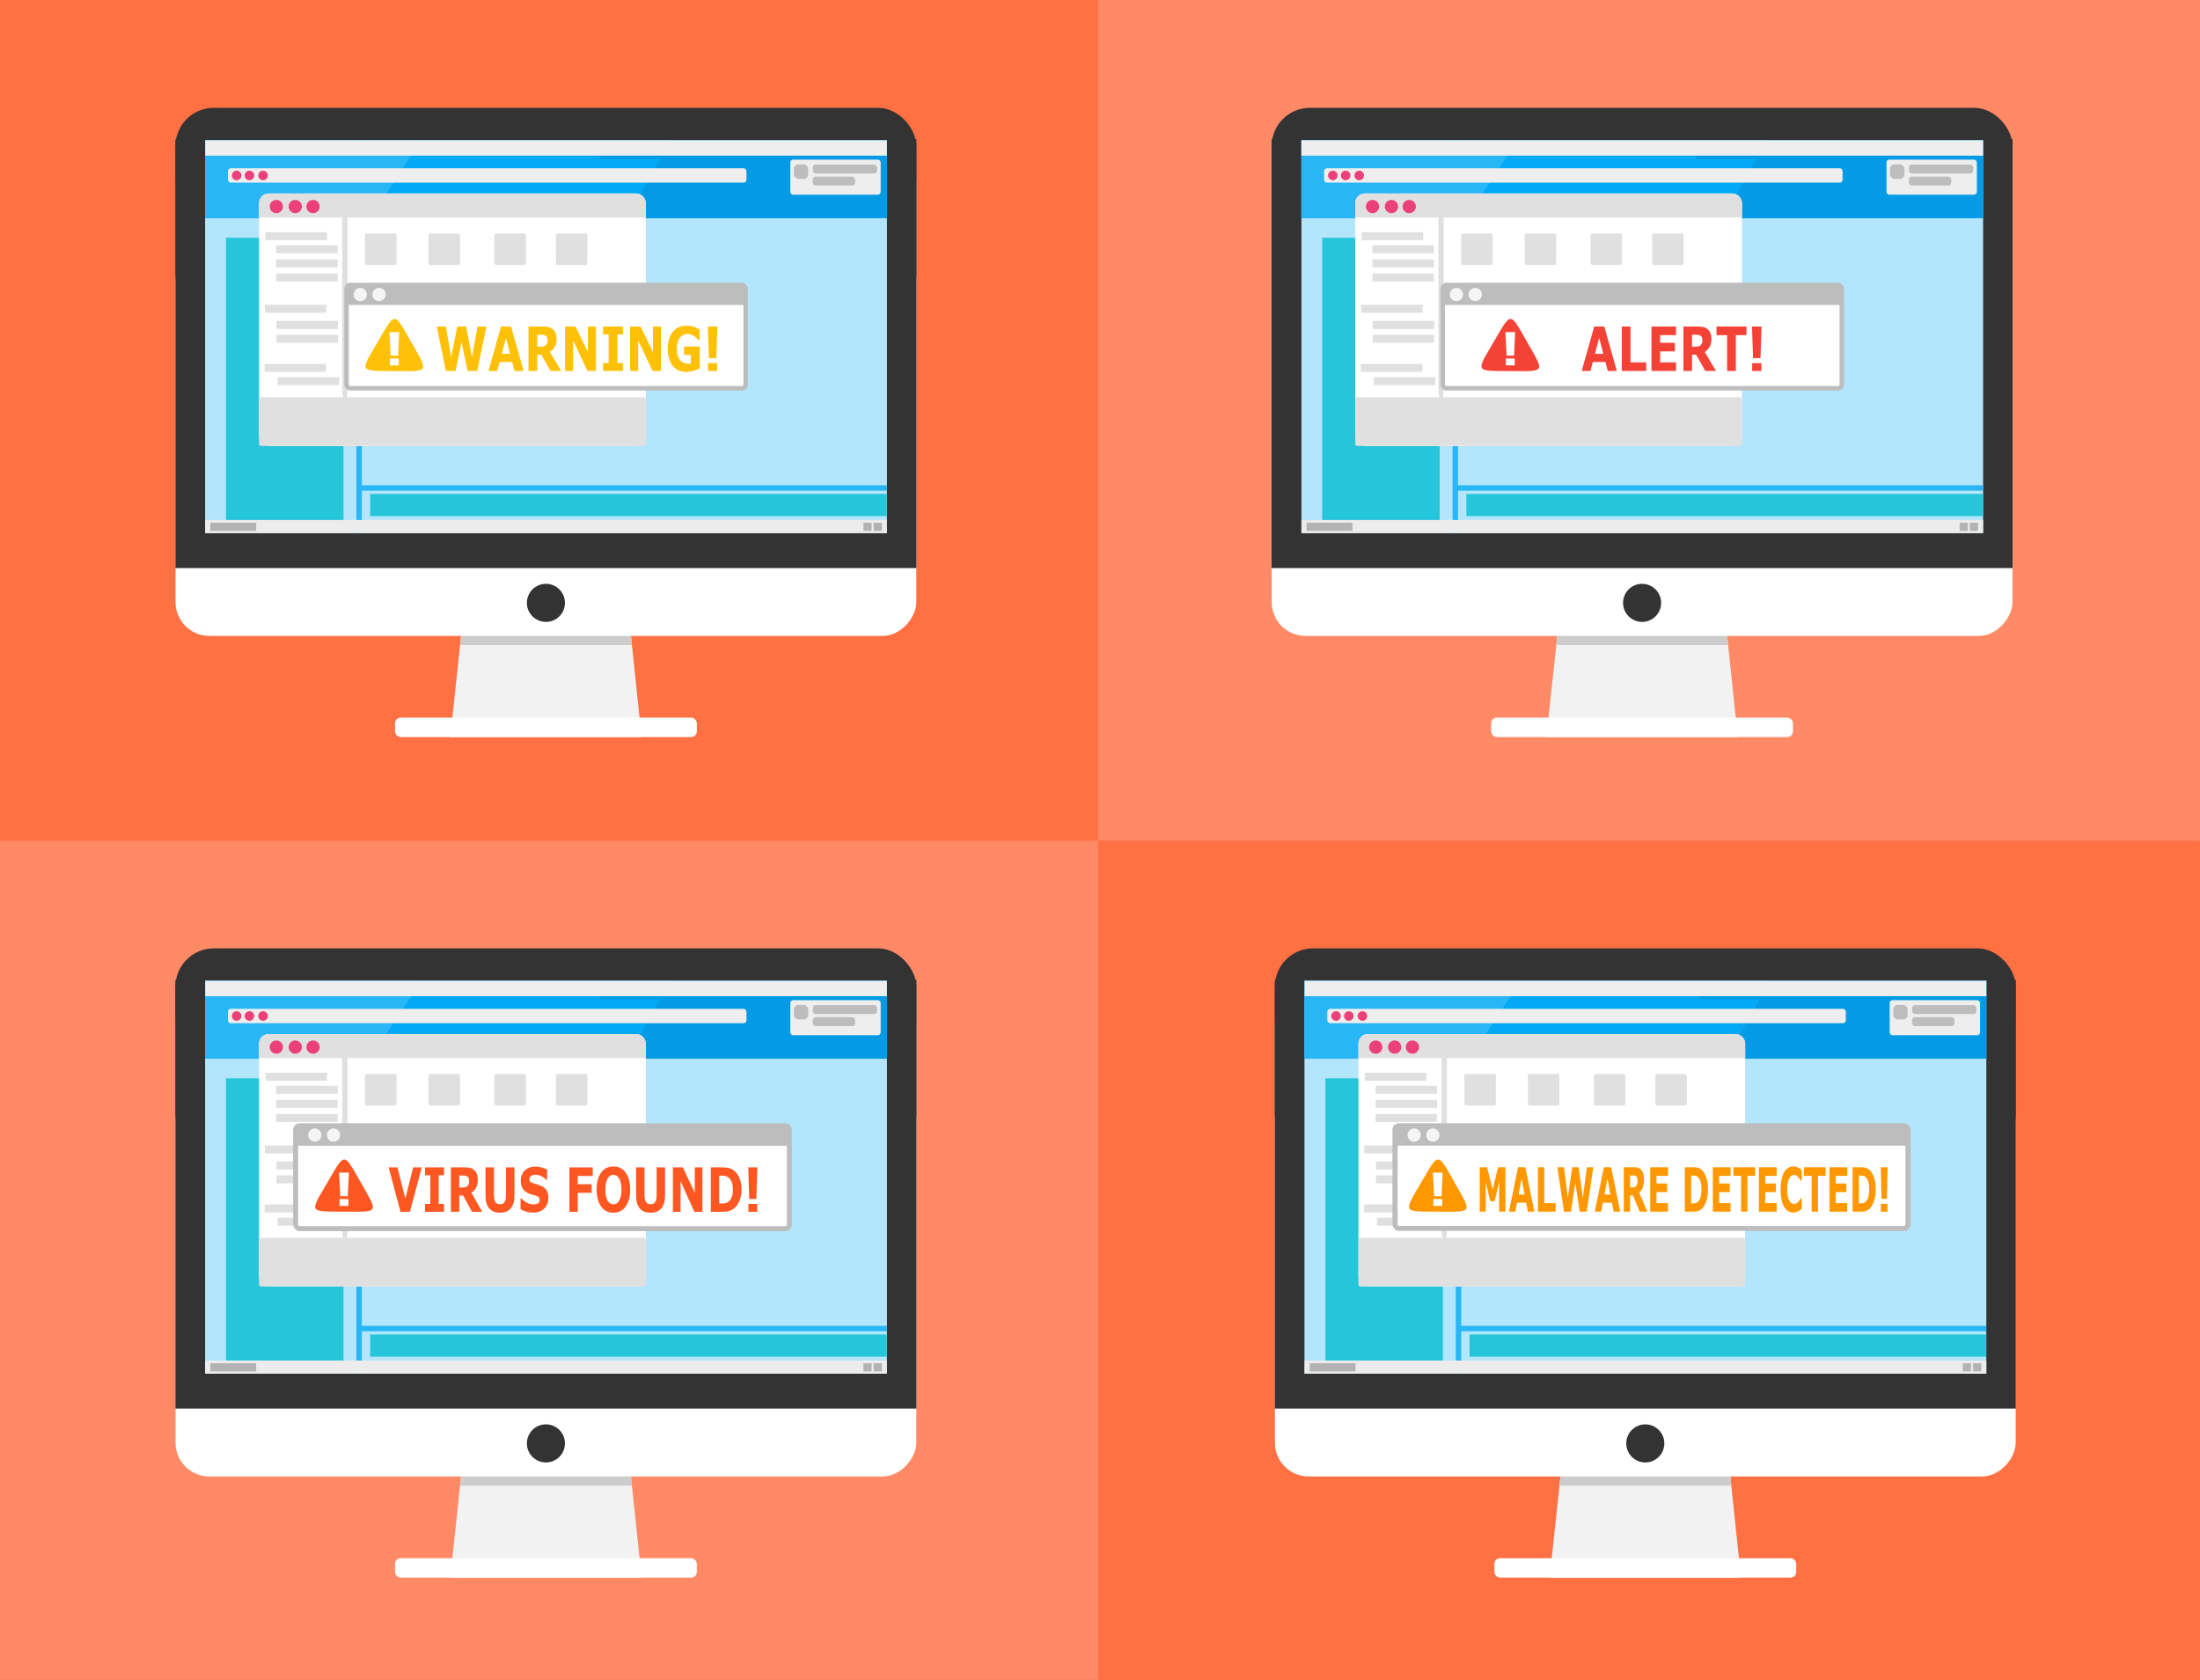 <?xml version="1.0" encoding="UTF-8"?>
<svg width="277.54mm" height="211.9mm" version="1.1" viewBox="0 0 983.4 750.831" xmlns="http://www.w3.org/2000/svg">
 <rect x="0" y="0" width="983.4" height="750.831" fill="#808080" stroke="none"/>
 <g transform="translate(168.66 -76.594)">
  <rect x="-168.66" y="76.594" width="983.4" height="750.83" fill="#ff7043"/>
  <rect x="322.21" y="76.594" width="492.52" height="750.83" fill="#ff8a65"/>
  <rect x="322.21" y="452.35" width="492.52" height="375.07" fill="#ff7043"/>
  <rect x="-168.66" y="452.35" width="490.86" height="375.07" fill="#ff8a65"/>
  <g transform="matrix(.483 0 0 .483 -105.42 108.58)">
   <path d="m298.81 493.84 151.57 3.427 12.462 118.61h-177.11z" fill="#f2f2f2"/>
   <path d="m298.81 493.84-3.96 36.93h159.05l-3.52-33.502-151.57-3.428z" fill="#ccc"/>
   <rect transform="scale(1,-1)" x="31.502" y="-522.27" width="685.57" height="450.14" ry="31.215" fill="#fff" fill-rule="evenodd"/>
   <path d="m31.401 62.617v396.88h685.77v-396.88zm16.165 20.51h650.46l-87.235 326.89-487.45-32.603z" fill="#333" fill-rule="evenodd"/>
   <rect x="31.419" y="33.554" width="685.72" height="188.97" ry="35.485" fill="#333"/>
   <rect x="59.136" y="63.706" width="630.3" height="363.17" fill="#ececec" fill-rule="evenodd"/>
   <rect x="234.62" y="597.91" width="279.33" height="17.969" ry="5.194" fill="#fff"/>
   <circle cx="374.29" cy="491.68" r="17.623" fill="#333"/>
  </g>
  <rect x="-76.921" y="139.28" width="304.72" height="175.58" fill="#b3e5fc" fill-rule="evenodd"/>
  <rect x="-9.348" y="139.28" width="2.413" height="175.58" fill="#29b6f6" fill-rule="evenodd"/>
  <rect x="-67.65" y="182.88" width="52.536" height="129.28" fill="#26c6da"/>
  <rect x="-76.921" y="309.03" width="304.72" height="5.829" fill="#ececec" fill-rule="evenodd"/>
  <rect x="-76.921" y="139.28" width="304.72" height="34.819" fill="#03a9f4" fill-rule="evenodd"/>
  <rect x="-76.921" y="139.28" width="304.72" height="8.333" fill="#039be5" fill-rule="evenodd"/>
  <path d="m-64.946 147.97 3.429-5.93h24.005l3.286 6.287z" fill="#03a9f4" fill-rule="evenodd"/>
  <path d="m-37.654 147.97 3.429-5.93h24.005l3.286 6.287z" fill="#03a9f4" fill-rule="evenodd"/>
  <path d="m-10.934 147.97 3.429-5.93h24.005l3.286 6.287z" fill="#03a9f4" fill-rule="evenodd"/>
  <path d="m15.643 147.97 3.604-5.93h37.861l4.402 6.287z" fill="#03a9f4" fill-rule="evenodd"/>
  <path d="m57.522 147.97 1.887-5.93h36.345l4.907 6.287z" fill="#03a9f4" fill-rule="evenodd"/>
  <rect x="-74.655" y="310.24" width="20.51" height="3.637" fill="#b3b3b3"/>
  <rect x="221.87" y="310.24" width="3.65" height="3.637" fill="#b3b3b3"/>
  <rect x="217.3" y="310.24" width="3.65" height="3.637" fill="#b3b3b3"/>
  <rect transform="rotate(90)" x="293.51" y="-227.78" width="2.413" height="235.6" fill="#29b6f6" fill-rule="evenodd"/>
  <rect x="-3.191" y="297.37" width="230.95" height="9.916" fill="#26c6da" fill-rule="evenodd"/>
  <path d="m-76.922 139.28v34.818h73.779l22.775-34.818h-96.555z" fill="#29b6f6" fill-rule="evenodd"/>
  <path d="m131.21 139.28-19.756 34.818h116.35v-34.818h-96.594z" fill="#039be5" fill-rule="evenodd"/>
  <rect x="-52.857" y="163.08" width="172.86" height="112.86" ry="4.286" color="#000000" color-rendering="auto" fill="#fff" image-rendering="auto" shape-rendering="auto" solid-color="#000000" style="isolation:auto;mix-blend-mode:normal"/>
  <path d="m-48.572 163.08c-2.374 0-4.285 1.911-4.285 4.285v6.43h172.86v-6.43c0-2.374-1.911-4.285-4.285-4.285h-164.29z" color="#000000" color-rendering="auto" fill="#e0e0e0" image-rendering="auto" shape-rendering="auto" solid-color="#000000" style="isolation:auto;mix-blend-mode:normal"/>
  <circle cx="-45.141" cy="168.92" r="2.967" color="#000000" color-rendering="auto" fill="#ec407a" image-rendering="auto" shape-rendering="auto" solid-color="#000000" style="isolation:auto;mix-blend-mode:normal"/>
  <circle cx="-36.681" cy="168.92" r="2.967" color="#000000" color-rendering="auto" fill="#ec407a" image-rendering="auto" shape-rendering="auto" solid-color="#000000" style="isolation:auto;mix-blend-mode:normal"/>
  <circle cx="-28.726" cy="168.92" r="2.967" color="#000000" color-rendering="auto" fill="#ec407a" image-rendering="auto" shape-rendering="auto" solid-color="#000000" style="isolation:auto;mix-blend-mode:normal"/>
  <rect x="-15.701" y="163.08" width="2.394" height="91.896" ry="3.49" color="#000000" color-rendering="auto" fill="#e0e0e0" image-rendering="auto" shape-rendering="auto" solid-color="#000000" style="isolation:auto;mix-blend-mode:normal"/>
  <rect x="-52.857" y="254.15" width="172.86" height="21.786" ry=".827" color="#000000" color-rendering="auto" fill="#e0e0e0" image-rendering="auto" shape-rendering="auto" solid-color="#000000" style="isolation:auto;mix-blend-mode:normal"/>
  <g fill="#e0e0e0" shape-rendering="auto">
   <rect x="-50" y="180.4" width="27.5" height="3.571" ry=".136" color="#000000" color-rendering="auto" image-rendering="auto" solid-color="#000000" style="isolation:auto;mix-blend-mode:normal"/>
   <rect x="-45.202" y="186.21" width="27.5" height="3.571" ry=".136" color="#000000" color-rendering="auto" image-rendering="auto" solid-color="#000000" style="isolation:auto;mix-blend-mode:normal"/>
   <rect x="-45.202" y="192.52" width="27.5" height="3.571" ry=".136" color="#000000" color-rendering="auto" image-rendering="auto" solid-color="#000000" style="isolation:auto;mix-blend-mode:normal"/>
   <rect x="-45.202" y="198.83" width="27.5" height="3.571" ry=".136" color="#000000" color-rendering="auto" image-rendering="auto" solid-color="#000000" style="isolation:auto;mix-blend-mode:normal"/>
   <rect x="-50.253" y="212.85" width="27.5" height="3.571" ry=".136" color="#000000" color-rendering="auto" image-rendering="auto" solid-color="#000000" style="isolation:auto;mix-blend-mode:normal"/>
   <rect x="-45.076" y="220.05" width="27.5" height="3.571" ry=".136" color="#000000" color-rendering="auto" image-rendering="auto" solid-color="#000000" style="isolation:auto;mix-blend-mode:normal"/>
   <rect x="-45.076" y="226.23" width="27.5" height="3.571" ry=".136" color="#000000" color-rendering="auto" image-rendering="auto" solid-color="#000000" style="isolation:auto;mix-blend-mode:normal"/>
   <rect x="-50.379" y="239.24" width="27.5" height="3.571" ry=".136" color="#000000" color-rendering="auto" image-rendering="auto" solid-color="#000000" style="isolation:auto;mix-blend-mode:normal"/>
   <rect x="-44.57" y="245.17" width="27.5" height="3.571" ry=".136" color="#000000" color-rendering="auto" image-rendering="auto" solid-color="#000000" style="isolation:auto;mix-blend-mode:normal"/>
  </g>
  <rect x="-76.921" y="139.28" width="304.72" height="6.883" fill="#eee" fill-rule="evenodd"/>
  <rect x="-5.536" y="180.93" width="14.107" height="14.107" ry=".827" color="#000000" color-rendering="auto" fill="#e0e0e0" image-rendering="auto" shape-rendering="auto" solid-color="#000000" style="isolation:auto;mix-blend-mode:normal"/>
  <rect x="22.857" y="180.93" width="14.107" height="14.107" ry=".827" color="#000000" color-rendering="auto" fill="#e0e0e0" image-rendering="auto" shape-rendering="auto" solid-color="#000000" style="isolation:auto;mix-blend-mode:normal"/>
  <rect x="52.321" y="180.93" width="14.107" height="14.107" ry=".827" color="#000000" color-rendering="auto" fill="#e0e0e0" image-rendering="auto" shape-rendering="auto" solid-color="#000000" style="isolation:auto;mix-blend-mode:normal"/>
  <rect x="79.821" y="180.93" width="14.107" height="14.107" ry=".827" color="#000000" color-rendering="auto" fill="#e0e0e0" image-rendering="auto" shape-rendering="auto" solid-color="#000000" style="isolation:auto;mix-blend-mode:normal"/>
  <rect x="-5.536" y="203.79" width="14.107" height="14.107" ry=".827" color="#000000" color-rendering="auto" fill="#e0e0e0" image-rendering="auto" shape-rendering="auto" solid-color="#000000" style="isolation:auto;mix-blend-mode:normal"/>
  <rect x="184.6" y="147.94" width="40.402" height="15.675" ry="1.263" color="#000000" color-rendering="auto" fill="#eee" image-rendering="auto" shape-rendering="auto" solid-color="#000000" style="isolation:auto;mix-blend-mode:normal"/>
  <rect x="194.64" y="150.17" width="28.726" height="3.978" ry="1.263" color="#000000" color-rendering="auto" fill="#bdbdbd" image-rendering="auto" shape-rendering="auto" solid-color="#000000" style="isolation:auto;mix-blend-mode:normal"/>
  <rect x="194.64" y="155.54" width="18.926" height="3.978" ry="1.263" color="#000000" color-rendering="auto" fill="#bdbdbd" image-rendering="auto" shape-rendering="auto" solid-color="#000000" style="isolation:auto;mix-blend-mode:normal"/>
  <rect x="186.18" y="150.04" width="6.44" height="6.503" ry="2.064" color="#000000" color-rendering="auto" fill="#bdbdbd" image-rendering="auto" shape-rendering="auto" solid-color="#000000" style="isolation:auto;mix-blend-mode:normal"/>
  <rect x="-66.786" y="151.81" width="231.79" height="6.429" ry="1.263" color="#000000" color-rendering="auto" fill="#eee" image-rendering="auto" shape-rendering="auto" solid-color="#000000" style="isolation:auto;mix-blend-mode:normal"/>
  <circle cx="-62.879" cy="155.02" r="2.136" color="#000000" color-rendering="auto" fill="#ec407a" image-rendering="auto" shape-rendering="auto" solid-color="#000000" style="isolation:auto;mix-blend-mode:normal"/>
  <circle cx="-57.165" cy="155.02" r="2.136" color="#000000" color-rendering="auto" fill="#ec407a" image-rendering="auto" shape-rendering="auto" solid-color="#000000" style="isolation:auto;mix-blend-mode:normal"/>
  <circle cx="-51.093" cy="155.02" r="2.136" color="#000000" color-rendering="auto" fill="#ec407a" image-rendering="auto" shape-rendering="auto" solid-color="#000000" style="isolation:auto;mix-blend-mode:normal"/>
  <rect x="-13.765" y="203.97" width="178.41" height="46.187" ry="1.754" color="#000000" color-rendering="auto" fill="#fff" image-rendering="auto" shape-rendering="auto" solid-color="#000000" stroke="#bdbdbd" stroke-width="2" style="isolation:auto;mix-blend-mode:normal"/>
  <path d="m-12.012 203.97c-0.972 0-1.754 0.782-1.754 1.754v7.199h178.41v-7.199c0-0.972-0.782-1.754-1.754-1.754h-174.91z" color="#000000" color-rendering="auto" fill="#bdbdbd" image-rendering="auto" shape-rendering="auto" solid-color="#000000" style="isolation:auto;mix-blend-mode:normal"/>
  <path transform="scale(1,-1)" d="m7.591-242.46c15.888-0.097 15.434-0.873 7.574 12.935-7.86 13.808-6.961 13.803-14.989 0.091-8.028-13.711-8.473-12.93 7.415-13.026z" color="#000000" color-rendering="auto" fill="#ffc107" image-rendering="auto" shape-rendering="auto" solid-color="#000000" style="isolation:auto;mix-blend-mode:normal"/>
  <g transform="matrix(1.256 0 0 .626 -1.378 89.147)" fill="#fff" stroke-width="1px">
   <path d="m8.89 217.08-0.404 16.773h-2.643l-0.435-16.773zm-0.155 23.718h-3.171v-4.885l3.171 0.076z" fill="#fff"/>
  </g>
  <g transform="scale(.874 1.144)" fill="#ffc107" stroke-width="1px">
   <path d="m55.784 194.54-4.673 17.352h-4.953l-3.112-11.304-3.03 11.304h-4.953l-4.673-17.352h4.673l2.669 11.945 3.193-11.945h4.463l3.042 11.945 2.797-11.945h4.557z" style=""/>
   <path d="m74.815 211.89h-4.627l-1.2-3.508h-6.433l-1.2 3.508h-4.51l6.41-17.352h5.151l6.41 17.352zm-6.911-6.689-2.133-6.223-2.133 6.223h4.265z" style=""/>
   <path d="m87.063 199.86q0-0.653-0.268-1.119-0.268-0.466-0.921-0.734-0.455-0.186-1.06-0.221-0.606-0.047-1.41-0.047h-1.62v4.673h1.375q1.072 0 1.795-0.105 0.723-0.105 1.212-0.478 0.466-0.361 0.676-0.792 0.221-0.443 0.221-1.177zm6.981 12.038h-5.466l-4.731-6.363h-2.063v6.363h-4.452v-17.352h7.505q1.538 0 2.645 0.175 1.107 0.175 2.074 0.757 0.979 0.583 1.55 1.515 0.583 0.921 0.583 2.319 0 1.923-0.897 3.135-0.886 1.212-2.541 2.016l5.792 7.435z" style=""/>
   <path d="m111.8 211.89h-4.312l-7.365-11.91v11.91h-4.102v-17.352h5.349l6.328 9.941v-9.941h4.102v17.352z" style=""/>
   <path d="m125.64 211.89h-10.162v-3.077h2.844v-11.199h-2.844v-3.077h10.162v3.077h-2.844v11.199h2.844v3.077z" style=""/>
   <path d="m145.09 211.89h-4.312l-7.365-11.91v11.91h-4.102v-17.352h5.349l6.328 9.941v-9.941h4.102v17.352z" style=""/>
   <path d="m164.89 210.9q-1.165 0.455-3.088 0.909-1.923 0.443-3.834 0.443-4.428 0-6.934-2.401-2.506-2.412-2.506-6.654 0-4.044 2.529-6.514 2.529-2.482 7.051-2.482 1.713 0 3.263 0.315 1.55 0.303 3.45 1.224v4.067h-0.501q-0.326-0.245-0.956-0.688-0.629-0.455-1.212-0.769-0.676-0.373-1.585-0.641-0.897-0.268-1.911-0.268-1.189 0-2.156 0.35-0.967 0.35-1.736 1.072-0.734 0.699-1.165 1.783-0.42 1.072-0.42 2.482 0 2.878 1.527 4.405t4.51 1.527q0.256 0 0.559-0.012 0.315-0.012 0.571-0.035v-3.403h-3.461v-3.275h8.006v8.566z" style=""/>
   <path d="m173.91 194.54-0.536 12.353h-3.799l-0.536-12.353h4.871zm-0.082 17.352h-4.708v-3.077h4.708v3.077z" style=""/>
  </g>
  <circle cx="-7.628" cy="208.24" r="2.967" color="#000000" color-rendering="auto" fill="#f5f5f5" image-rendering="auto" shape-rendering="auto" solid-color="#000000" style="isolation:auto;mix-blend-mode:normal"/>
  <circle cx=".764" cy="208.24" r="2.967" color="#000000" color-rendering="auto" fill="#f5f5f5" image-rendering="auto" shape-rendering="auto" solid-color="#000000" style="isolation:auto;mix-blend-mode:normal"/>
  <g transform="matrix(.483 0 0 .483 384.58 108.58)">
   <path d="m298.81 493.84 151.57 3.427 12.462 118.61h-177.11z" fill="#f2f2f2"/>
   <path d="m298.81 493.84-3.96 36.93h159.05l-3.52-33.502-151.57-3.428z" fill="#ccc"/>
   <rect transform="scale(1,-1)" x="31.502" y="-522.27" width="685.57" height="450.14" ry="31.215" fill="#fff" fill-rule="evenodd"/>
   <path d="m31.401 62.617v396.88h685.77v-396.88zm16.165 20.51h650.46l-87.235 326.89-487.45-32.603z" fill="#333" fill-rule="evenodd"/>
   <rect x="31.419" y="33.554" width="685.72" height="188.97" ry="35.485" fill="#333"/>
   <rect x="59.136" y="63.706" width="630.3" height="363.17" fill="#ececec" fill-rule="evenodd"/>
   <rect x="234.62" y="597.91" width="279.33" height="17.969" ry="5.194" fill="#fff"/>
   <circle cx="374.29" cy="491.68" r="17.623" fill="#333"/>
  </g>
  <rect x="413.08" y="139.28" width="304.72" height="175.58" fill="#b3e5fc" fill-rule="evenodd"/>
  <rect x="480.65" y="139.28" width="2.413" height="175.58" fill="#29b6f6" fill-rule="evenodd"/>
  <rect x="422.35" y="182.88" width="52.536" height="129.28" fill="#26c6da"/>
  <rect x="413.08" y="309.03" width="304.72" height="5.829" fill="#ececec" fill-rule="evenodd"/>
  <rect x="413.08" y="139.28" width="304.72" height="34.819" fill="#03a9f4" fill-rule="evenodd"/>
  <rect x="413.08" y="139.28" width="304.72" height="8.333" fill="#039be5" fill-rule="evenodd"/>
  <path d="m425.05 147.97 3.429-5.93h24.005l3.286 6.287z" fill="#03a9f4" fill-rule="evenodd"/>
  <path d="m452.35 147.97 3.429-5.93h24.005l3.286 6.287z" fill="#03a9f4" fill-rule="evenodd"/>
  <path d="m479.07 147.97 3.429-5.93h24.005l3.286 6.287z" fill="#03a9f4" fill-rule="evenodd"/>
  <path d="m505.64 147.97 3.604-5.93h37.861l4.402 6.287z" fill="#03a9f4" fill-rule="evenodd"/>
  <path d="m547.52 147.97 1.887-5.93h36.345l4.907 6.287z" fill="#03a9f4" fill-rule="evenodd"/>
  <rect x="415.34" y="310.24" width="20.51" height="3.637" fill="#b3b3b3"/>
  <rect x="711.87" y="310.24" width="3.65" height="3.637" fill="#b3b3b3"/>
  <rect x="707.3" y="310.24" width="3.65" height="3.637" fill="#b3b3b3"/>
  <rect transform="rotate(90)" x="293.51" y="-717.78" width="2.413" height="235.6" fill="#29b6f6" fill-rule="evenodd"/>
  <rect x="486.81" y="297.37" width="230.95" height="9.916" fill="#26c6da" fill-rule="evenodd"/>
  <path d="m413.08 139.28v34.818h73.779l22.775-34.818h-96.555z" fill="#29b6f6" fill-rule="evenodd"/>
  <path d="m621.21 139.28-19.756 34.818h116.35v-34.818h-96.594z" fill="#039be5" fill-rule="evenodd"/>
  <rect x="437.14" y="163.08" width="172.86" height="112.86" ry="4.286" color="#000000" color-rendering="auto" fill="#fff" image-rendering="auto" shape-rendering="auto" solid-color="#000000" style="isolation:auto;mix-blend-mode:normal"/>
  <path d="m441.43 163.08c-2.374 0-4.285 1.911-4.285 4.285v6.43h172.86v-6.43c0-2.374-1.911-4.285-4.285-4.285h-164.29z" color="#000000" color-rendering="auto" fill="#e0e0e0" image-rendering="auto" shape-rendering="auto" solid-color="#000000" style="isolation:auto;mix-blend-mode:normal"/>
  <circle cx="444.86" cy="168.92" r="2.967" color="#000000" color-rendering="auto" fill="#ec407a" image-rendering="auto" shape-rendering="auto" solid-color="#000000" style="isolation:auto;mix-blend-mode:normal"/>
  <circle cx="453.32" cy="168.92" r="2.967" color="#000000" color-rendering="auto" fill="#ec407a" image-rendering="auto" shape-rendering="auto" solid-color="#000000" style="isolation:auto;mix-blend-mode:normal"/>
  <circle cx="461.27" cy="168.92" r="2.967" color="#000000" color-rendering="auto" fill="#ec407a" image-rendering="auto" shape-rendering="auto" solid-color="#000000" style="isolation:auto;mix-blend-mode:normal"/>
  <rect x="474.3" y="163.08" width="2.394" height="91.896" ry="3.49" color="#000000" color-rendering="auto" fill="#e0e0e0" image-rendering="auto" shape-rendering="auto" solid-color="#000000" style="isolation:auto;mix-blend-mode:normal"/>
  <rect x="437.14" y="254.15" width="172.86" height="21.786" ry=".827" color="#000000" color-rendering="auto" fill="#e0e0e0" image-rendering="auto" shape-rendering="auto" solid-color="#000000" style="isolation:auto;mix-blend-mode:normal"/>
  <g transform="translate(490)" fill="#e0e0e0" shape-rendering="auto">
   <rect x="-50" y="180.4" width="27.5" height="3.571" ry=".136" color="#000000" color-rendering="auto" image-rendering="auto" solid-color="#000000" style="isolation:auto;mix-blend-mode:normal"/>
   <rect x="-45.202" y="186.21" width="27.5" height="3.571" ry=".136" color="#000000" color-rendering="auto" image-rendering="auto" solid-color="#000000" style="isolation:auto;mix-blend-mode:normal"/>
   <rect x="-45.202" y="192.52" width="27.5" height="3.571" ry=".136" color="#000000" color-rendering="auto" image-rendering="auto" solid-color="#000000" style="isolation:auto;mix-blend-mode:normal"/>
   <rect x="-45.202" y="198.83" width="27.5" height="3.571" ry=".136" color="#000000" color-rendering="auto" image-rendering="auto" solid-color="#000000" style="isolation:auto;mix-blend-mode:normal"/>
   <rect x="-50.253" y="212.85" width="27.5" height="3.571" ry=".136" color="#000000" color-rendering="auto" image-rendering="auto" solid-color="#000000" style="isolation:auto;mix-blend-mode:normal"/>
   <rect x="-45.076" y="220.05" width="27.5" height="3.571" ry=".136" color="#000000" color-rendering="auto" image-rendering="auto" solid-color="#000000" style="isolation:auto;mix-blend-mode:normal"/>
   <rect x="-45.076" y="226.23" width="27.5" height="3.571" ry=".136" color="#000000" color-rendering="auto" image-rendering="auto" solid-color="#000000" style="isolation:auto;mix-blend-mode:normal"/>
   <rect x="-50.379" y="239.24" width="27.5" height="3.571" ry=".136" color="#000000" color-rendering="auto" image-rendering="auto" solid-color="#000000" style="isolation:auto;mix-blend-mode:normal"/>
   <rect x="-44.57" y="245.17" width="27.5" height="3.571" ry=".136" color="#000000" color-rendering="auto" image-rendering="auto" solid-color="#000000" style="isolation:auto;mix-blend-mode:normal"/>
  </g>
  <rect x="413.08" y="139.28" width="304.72" height="6.883" fill="#eee" fill-rule="evenodd"/>
  <rect x="484.46" y="180.93" width="14.107" height="14.107" ry=".827" color="#000000" color-rendering="auto" fill="#e0e0e0" image-rendering="auto" shape-rendering="auto" solid-color="#000000" style="isolation:auto;mix-blend-mode:normal"/>
  <rect x="512.86" y="180.93" width="14.107" height="14.107" ry=".827" color="#000000" color-rendering="auto" fill="#e0e0e0" image-rendering="auto" shape-rendering="auto" solid-color="#000000" style="isolation:auto;mix-blend-mode:normal"/>
  <rect x="542.32" y="180.93" width="14.107" height="14.107" ry=".827" color="#000000" color-rendering="auto" fill="#e0e0e0" image-rendering="auto" shape-rendering="auto" solid-color="#000000" style="isolation:auto;mix-blend-mode:normal"/>
  <rect x="569.82" y="180.93" width="14.107" height="14.107" ry=".827" color="#000000" color-rendering="auto" fill="#e0e0e0" image-rendering="auto" shape-rendering="auto" solid-color="#000000" style="isolation:auto;mix-blend-mode:normal"/>
  <rect x="484.46" y="203.79" width="14.107" height="14.107" ry=".827" color="#000000" color-rendering="auto" fill="#e0e0e0" image-rendering="auto" shape-rendering="auto" solid-color="#000000" style="isolation:auto;mix-blend-mode:normal"/>
  <rect x="674.6" y="147.94" width="40.402" height="15.675" ry="1.263" color="#000000" color-rendering="auto" fill="#eee" image-rendering="auto" shape-rendering="auto" solid-color="#000000" style="isolation:auto;mix-blend-mode:normal"/>
  <rect x="684.64" y="150.17" width="28.726" height="3.978" ry="1.263" color="#000000" color-rendering="auto" fill="#bdbdbd" image-rendering="auto" shape-rendering="auto" solid-color="#000000" style="isolation:auto;mix-blend-mode:normal"/>
  <rect x="684.64" y="155.54" width="18.926" height="3.978" ry="1.263" color="#000000" color-rendering="auto" fill="#bdbdbd" image-rendering="auto" shape-rendering="auto" solid-color="#000000" style="isolation:auto;mix-blend-mode:normal"/>
  <rect x="676.18" y="150.04" width="6.44" height="6.503" ry="2.064" color="#000000" color-rendering="auto" fill="#bdbdbd" image-rendering="auto" shape-rendering="auto" solid-color="#000000" style="isolation:auto;mix-blend-mode:normal"/>
  <rect x="423.21" y="151.81" width="231.79" height="6.429" ry="1.263" color="#000000" color-rendering="auto" fill="#eee" image-rendering="auto" shape-rendering="auto" solid-color="#000000" style="isolation:auto;mix-blend-mode:normal"/>
  <circle cx="427.12" cy="155.02" r="2.136" color="#000000" color-rendering="auto" fill="#ec407a" image-rendering="auto" shape-rendering="auto" solid-color="#000000" style="isolation:auto;mix-blend-mode:normal"/>
  <circle cx="432.84" cy="155.02" r="2.136" color="#000000" color-rendering="auto" fill="#ec407a" image-rendering="auto" shape-rendering="auto" solid-color="#000000" style="isolation:auto;mix-blend-mode:normal"/>
  <circle cx="438.91" cy="155.02" r="2.136" color="#000000" color-rendering="auto" fill="#ec407a" image-rendering="auto" shape-rendering="auto" solid-color="#000000" style="isolation:auto;mix-blend-mode:normal"/>
  <rect x="476.23" y="203.97" width="178.41" height="46.187" ry="1.754" color="#000000" color-rendering="auto" fill="#fff" image-rendering="auto" shape-rendering="auto" solid-color="#000000" stroke="#bdbdbd" stroke-width="2" style="isolation:auto;mix-blend-mode:normal"/>
  <path d="m477.99 203.97c-0.972 0-1.754 0.782-1.754 1.754v7.199h178.41v-7.199c0-0.972-0.782-1.754-1.754-1.754h-174.91z" color="#000000" color-rendering="auto" fill="#bdbdbd" image-rendering="auto" shape-rendering="auto" solid-color="#000000" style="isolation:auto;mix-blend-mode:normal"/>
  <path transform="scale(1,-1)" d="m506.43-242.46c15.888-0.097 15.434-0.873 7.574 12.935-7.86 13.808-6.961 13.803-14.989 0.091-8.028-13.711-8.473-12.93 7.415-13.026z" color="#000000" color-rendering="auto" fill="#f44336" image-rendering="auto" shape-rendering="auto" solid-color="#000000" style="isolation:auto;mix-blend-mode:normal"/>
  <g transform="matrix(1.256 0 0 .626 497.46 89.147)" fill="#fff" stroke-width="1px">
   <path d="m8.89 217.08-0.404 16.773h-2.643l-0.435-16.773zm-0.155 23.718h-3.171v-4.885l3.171 0.076z" fill="#fff"/>
  </g>
  <g transform="scale(.874 1.144)" fill="#f44336" stroke-width="1px">
   <path d="m633.94 211.89h-4.627l-1.2-3.508h-6.433l-1.2 3.508h-4.51l6.41-17.352h5.151l6.41 17.352zm-6.911-6.689-2.133-6.223-2.133 6.223h4.265z" style=""/>
   <path d="m648.98 211.89h-12.516v-17.352h4.475v13.996h8.041v3.356z" style=""/>
   <path d="m664.21 211.89h-12.551v-17.352h12.551v3.356h-8.099v2.995h7.517v3.356h-7.517v4.289h8.099v3.356z" style=""/>
   <path d="m677.7 199.86q0-0.653-0.268-1.119-0.268-0.466-0.921-0.734-0.455-0.186-1.06-0.221-0.606-0.047-1.41-0.047h-1.62v4.673h1.375q1.072 0 1.795-0.105 0.723-0.105 1.212-0.478 0.466-0.361 0.676-0.792 0.221-0.443 0.221-1.177zm6.981 12.038h-5.466l-4.731-6.363h-2.063v6.363h-4.452v-17.352h7.505q1.538 0 2.645 0.175 1.107 0.175 2.074 0.757 0.979 0.583 1.55 1.515 0.583 0.921 0.583 2.319 0 1.923-0.897 3.135-0.886 1.212-2.541 2.016l5.792 7.435z" style=""/>
   <path d="m700.24 197.9h-5.419v13.996h-4.475v-13.996h-5.419v-3.356h15.313v3.356z" style=""/>
   <path d="m707.95 194.54-0.536 12.353h-3.799l-0.536-12.353h4.871zm-0.082 17.352h-4.708v-3.077h4.708v3.077z" style=""/>
  </g>
  <circle cx="482.37" cy="208.24" r="2.967" color="#000000" color-rendering="auto" fill="#f5f5f5" image-rendering="auto" shape-rendering="auto" solid-color="#000000" style="isolation:auto;mix-blend-mode:normal"/>
  <circle cx="490.76" cy="208.24" r="2.967" color="#000000" color-rendering="auto" fill="#f5f5f5" image-rendering="auto" shape-rendering="auto" solid-color="#000000" style="isolation:auto;mix-blend-mode:normal"/>
  <g transform="matrix(.483 0 0 .483 -105.42 484.29)">
   <path d="m298.81 493.84 151.57 3.427 12.462 118.61h-177.11z" fill="#f2f2f2"/>
   <path d="m298.81 493.84-3.96 36.93h159.05l-3.52-33.502-151.57-3.428z" fill="#ccc"/>
   <rect transform="scale(1,-1)" x="31.502" y="-522.27" width="685.57" height="450.14" ry="31.215" fill="#fff" fill-rule="evenodd"/>
   <path d="m31.401 62.617v396.88h685.77v-396.88zm16.165 20.51h650.46l-87.235 326.89-487.45-32.603z" fill="#333" fill-rule="evenodd"/>
   <rect x="31.419" y="33.554" width="685.72" height="188.97" ry="35.485" fill="#333"/>
   <rect x="59.136" y="63.706" width="630.3" height="363.17" fill="#ececec" fill-rule="evenodd"/>
   <rect x="234.62" y="597.91" width="279.33" height="17.969" ry="5.194" fill="#fff"/>
   <circle cx="374.29" cy="491.68" r="17.623" fill="#333"/>
  </g>
  <rect x="-76.921" y="514.99" width="304.72" height="175.58" fill="#b3e5fc" fill-rule="evenodd"/>
  <rect x="-9.348" y="514.99" width="2.413" height="175.58" fill="#29b6f6" fill-rule="evenodd"/>
  <rect x="-67.65" y="558.6" width="52.536" height="129.28" fill="#26c6da"/>
  <rect x="-76.921" y="684.74" width="304.72" height="5.829" fill="#ececec" fill-rule="evenodd"/>
  <rect x="-76.921" y="514.99" width="304.72" height="34.819" fill="#03a9f4" fill-rule="evenodd"/>
  <rect x="-76.921" y="514.99" width="304.72" height="8.333" fill="#039be5" fill-rule="evenodd"/>
  <path d="m-64.946 523.68 3.429-5.93h24.005l3.286 6.287z" fill="#03a9f4" fill-rule="evenodd"/>
  <path d="m-37.654 523.68 3.429-5.93h24.005l3.286 6.287z" fill="#03a9f4" fill-rule="evenodd"/>
  <path d="m-10.934 523.68 3.429-5.93h24.005l3.286 6.287z" fill="#03a9f4" fill-rule="evenodd"/>
  <path d="m15.643 523.68 3.604-5.93h37.861l4.402 6.287z" fill="#03a9f4" fill-rule="evenodd"/>
  <path d="m57.522 523.68 1.887-5.93h36.345l4.907 6.287z" fill="#03a9f4" fill-rule="evenodd"/>
  <rect x="-74.655" y="685.95" width="20.51" height="3.637" fill="#b3b3b3"/>
  <rect x="221.87" y="685.95" width="3.65" height="3.637" fill="#b3b3b3"/>
  <rect x="217.3" y="685.95" width="3.65" height="3.637" fill="#b3b3b3"/>
  <rect transform="rotate(90)" x="669.23" y="-227.78" width="2.413" height="235.6" fill="#29b6f6" fill-rule="evenodd"/>
  <rect x="-3.191" y="673.09" width="230.95" height="9.916" fill="#26c6da" fill-rule="evenodd"/>
  <path d="m-76.922 514.99v34.818h73.779l22.775-34.818h-96.555z" fill="#29b6f6" fill-rule="evenodd"/>
  <path d="m131.21 514.99-19.756 34.818h116.35v-34.818h-96.594z" fill="#039be5" fill-rule="evenodd"/>
  <rect x="-52.857" y="538.79" width="172.86" height="112.86" ry="4.286" color="#000000" color-rendering="auto" fill="#fff" image-rendering="auto" shape-rendering="auto" solid-color="#000000" style="isolation:auto;mix-blend-mode:normal"/>
  <path d="m-48.572 538.79c-2.374 0-4.285 1.911-4.285 4.285v6.43h172.86v-6.43c0-2.374-1.911-4.285-4.285-4.285h-164.29z" color="#000000" color-rendering="auto" fill="#e0e0e0" image-rendering="auto" shape-rendering="auto" solid-color="#000000" style="isolation:auto;mix-blend-mode:normal"/>
  <circle cx="-45.141" cy="544.63" r="2.967" color="#000000" color-rendering="auto" fill="#ec407a" image-rendering="auto" shape-rendering="auto" solid-color="#000000" style="isolation:auto;mix-blend-mode:normal"/>
  <circle cx="-36.681" cy="544.63" r="2.967" color="#000000" color-rendering="auto" fill="#ec407a" image-rendering="auto" shape-rendering="auto" solid-color="#000000" style="isolation:auto;mix-blend-mode:normal"/>
  <circle cx="-28.726" cy="544.63" r="2.967" color="#000000" color-rendering="auto" fill="#ec407a" image-rendering="auto" shape-rendering="auto" solid-color="#000000" style="isolation:auto;mix-blend-mode:normal"/>
  <rect x="-15.701" y="538.79" width="2.394" height="91.896" ry="3.49" color="#000000" color-rendering="auto" fill="#e0e0e0" image-rendering="auto" shape-rendering="auto" solid-color="#000000" style="isolation:auto;mix-blend-mode:normal"/>
  <rect x="-52.857" y="629.86" width="172.86" height="21.786" ry=".827" color="#000000" color-rendering="auto" fill="#e0e0e0" image-rendering="auto" shape-rendering="auto" solid-color="#000000" style="isolation:auto;mix-blend-mode:normal"/>
  <g transform="translate(0 375.71)" fill="#e0e0e0" shape-rendering="auto">
   <rect x="-50" y="180.4" width="27.5" height="3.571" ry=".136" color="#000000" color-rendering="auto" image-rendering="auto" solid-color="#000000" style="isolation:auto;mix-blend-mode:normal"/>
   <rect x="-45.202" y="186.21" width="27.5" height="3.571" ry=".136" color="#000000" color-rendering="auto" image-rendering="auto" solid-color="#000000" style="isolation:auto;mix-blend-mode:normal"/>
   <rect x="-45.202" y="192.52" width="27.5" height="3.571" ry=".136" color="#000000" color-rendering="auto" image-rendering="auto" solid-color="#000000" style="isolation:auto;mix-blend-mode:normal"/>
   <rect x="-45.202" y="198.83" width="27.5" height="3.571" ry=".136" color="#000000" color-rendering="auto" image-rendering="auto" solid-color="#000000" style="isolation:auto;mix-blend-mode:normal"/>
   <rect x="-50.253" y="212.85" width="27.5" height="3.571" ry=".136" color="#000000" color-rendering="auto" image-rendering="auto" solid-color="#000000" style="isolation:auto;mix-blend-mode:normal"/>
   <rect x="-45.076" y="220.05" width="27.5" height="3.571" ry=".136" color="#000000" color-rendering="auto" image-rendering="auto" solid-color="#000000" style="isolation:auto;mix-blend-mode:normal"/>
   <rect x="-45.076" y="226.23" width="27.5" height="3.571" ry=".136" color="#000000" color-rendering="auto" image-rendering="auto" solid-color="#000000" style="isolation:auto;mix-blend-mode:normal"/>
   <rect x="-50.379" y="239.24" width="27.5" height="3.571" ry=".136" color="#000000" color-rendering="auto" image-rendering="auto" solid-color="#000000" style="isolation:auto;mix-blend-mode:normal"/>
   <rect x="-44.57" y="245.17" width="27.5" height="3.571" ry=".136" color="#000000" color-rendering="auto" image-rendering="auto" solid-color="#000000" style="isolation:auto;mix-blend-mode:normal"/>
  </g>
  <rect x="-76.921" y="514.99" width="304.72" height="6.883" fill="#eee" fill-rule="evenodd"/>
  <rect x="-5.536" y="556.65" width="14.107" height="14.107" ry=".827" color="#000000" color-rendering="auto" fill="#e0e0e0" image-rendering="auto" shape-rendering="auto" solid-color="#000000" style="isolation:auto;mix-blend-mode:normal"/>
  <rect x="22.857" y="556.65" width="14.107" height="14.107" ry=".827" color="#000000" color-rendering="auto" fill="#e0e0e0" image-rendering="auto" shape-rendering="auto" solid-color="#000000" style="isolation:auto;mix-blend-mode:normal"/>
  <rect x="52.321" y="556.65" width="14.107" height="14.107" ry=".827" color="#000000" color-rendering="auto" fill="#e0e0e0" image-rendering="auto" shape-rendering="auto" solid-color="#000000" style="isolation:auto;mix-blend-mode:normal"/>
  <rect x="79.821" y="556.65" width="14.107" height="14.107" ry=".827" color="#000000" color-rendering="auto" fill="#e0e0e0" image-rendering="auto" shape-rendering="auto" solid-color="#000000" style="isolation:auto;mix-blend-mode:normal"/>
  <rect x="-5.536" y="579.51" width="14.107" height="14.107" ry=".827" color="#000000" color-rendering="auto" fill="#e0e0e0" image-rendering="auto" shape-rendering="auto" solid-color="#000000" style="isolation:auto;mix-blend-mode:normal"/>
  <rect x="184.6" y="523.65" width="40.402" height="15.675" ry="1.263" color="#000000" color-rendering="auto" fill="#eee" image-rendering="auto" shape-rendering="auto" solid-color="#000000" style="isolation:auto;mix-blend-mode:normal"/>
  <rect x="194.64" y="525.88" width="28.726" height="3.978" ry="1.263" color="#000000" color-rendering="auto" fill="#bdbdbd" image-rendering="auto" shape-rendering="auto" solid-color="#000000" style="isolation:auto;mix-blend-mode:normal"/>
  <rect x="194.64" y="531.25" width="18.926" height="3.978" ry="1.263" color="#000000" color-rendering="auto" fill="#bdbdbd" image-rendering="auto" shape-rendering="auto" solid-color="#000000" style="isolation:auto;mix-blend-mode:normal"/>
  <rect x="186.18" y="525.76" width="6.44" height="6.503" ry="2.064" color="#000000" color-rendering="auto" fill="#bdbdbd" image-rendering="auto" shape-rendering="auto" solid-color="#000000" style="isolation:auto;mix-blend-mode:normal"/>
  <rect x="-66.786" y="527.53" width="231.79" height="6.429" ry="1.263" color="#000000" color-rendering="auto" fill="#eee" image-rendering="auto" shape-rendering="auto" solid-color="#000000" style="isolation:auto;mix-blend-mode:normal"/>
  <circle cx="-62.879" cy="530.73" r="2.136" color="#000000" color-rendering="auto" fill="#ec407a" image-rendering="auto" shape-rendering="auto" solid-color="#000000" style="isolation:auto;mix-blend-mode:normal"/>
  <circle cx="-57.165" cy="530.73" r="2.136" color="#000000" color-rendering="auto" fill="#ec407a" image-rendering="auto" shape-rendering="auto" solid-color="#000000" style="isolation:auto;mix-blend-mode:normal"/>
  <circle cx="-51.093" cy="530.73" r="2.136" color="#000000" color-rendering="auto" fill="#ec407a" image-rendering="auto" shape-rendering="auto" solid-color="#000000" style="isolation:auto;mix-blend-mode:normal"/>
  <g shape-rendering="auto">
   <rect x="-36.513" y="579.8" width="220.69" height="45.968" ry="1.746" color="#000000" color-rendering="auto" fill="#fff" image-rendering="auto" solid-color="#000000" stroke="#bdbdbd" stroke-width="2.219" style="isolation:auto;mix-blend-mode:normal"/>
   <path d="m-34.344 579.8c-1.202 0-2.17 0.779-2.17 1.746v7.165h220.7v-7.165c0-0.967-0.968-1.746-2.17-1.746h-216.36z" color="#000000" color-rendering="auto" fill="#bdbdbd" image-rendering="auto" solid-color="#000000" style="isolation:auto;mix-blend-mode:normal"/>
  </g>
  <path transform="scale(1,-1)" d="m-14.909-618.18c15.888-0.097 15.434-0.873 7.574 12.935-7.86 13.808-6.961 13.803-14.989 0.091-8.028-13.711-8.473-12.93 7.415-13.026z" color="#000000" color-rendering="auto" fill="#ff5722" image-rendering="auto" shape-rendering="auto" solid-color="#000000" style="isolation:auto;mix-blend-mode:normal"/>
  <g transform="matrix(1.256 0 0 .626 -23.878 464.86)" fill="#fff" stroke-width="1px">
   <path d="m8.89 217.08-0.404 16.773h-2.643l-0.435-16.773zm-0.155 23.718h-3.171v-4.885l3.171 0.076z" fill="#fff"/>
  </g>
  <g transform="scale(.856 1.169)" fill="#ff5722" stroke-width="1px">
   <path d="m23.208 511.88-6.195 16.988h-4.906l-6.195-16.988h4.598l4.107 11.934 4.107-11.934h4.484z" style=""/>
   <path d="m34.834 528.87h-9.949v-3.012h2.784v-10.964h-2.784v-3.012h9.949v3.012h-2.784v10.964h2.784v3.012z" style=""/>
   <path d="m47.954 517.08q0-0.639-0.262-1.095t-0.901-0.719q-0.445-0.183-1.038-0.217-0.593-0.046-1.381-0.046h-1.586v4.575h1.346q1.05 0 1.757-0.103 0.707-0.103 1.187-0.468 0.456-0.354 0.662-0.776 0.217-0.434 0.217-1.152zm6.834 11.786h-5.351l-4.632-6.229h-2.019v6.229h-4.358v-16.988h7.347q1.506 0 2.59 0.171 1.084 0.171 2.031 0.742 0.958 0.57 1.517 1.483 0.57 0.901 0.57 2.27 0 1.883-0.878 3.069-0.867 1.187-2.487 1.974l5.67 7.279z" style=""/>
   <path d="m71.605 522.72q0 3.149-1.917 4.826t-5.647 1.677-5.647-1.677q-1.905-1.677-1.905-4.815v-10.85h4.404v10.599q0 1.768 0.742 2.635 0.742 0.867 2.407 0.867 1.643 0 2.396-0.833 0.764-0.833 0.764-2.67v-10.599h4.404v10.839z" style=""/>
   <path d="m89.312 523.53q0 2.51-2.134 4.084-2.122 1.563-5.773 1.563-2.111 0-3.685-0.365-1.563-0.377-2.932-0.947v-4.073h0.479q1.358 1.084 3.035 1.666 1.688 0.582 3.24 0.582 0.399 0 1.05-0.068 0.65-0.069 1.061-0.228 0.502-0.205 0.821-0.513 0.331-0.308 0.331-0.913 0-0.559-0.479-0.958-0.468-0.411-1.381-0.627-0.958-0.228-2.031-0.422-1.061-0.205-1.997-0.513-2.145-0.696-3.092-1.883-0.936-1.198-0.936-2.966 0-2.373 2.122-3.868 2.134-1.506 5.476-1.506 1.677 0 3.309 0.331 1.643 0.319 2.841 0.81v3.913h-0.468q-1.027-0.821-2.521-1.369-1.483-0.559-3.035-0.559-0.548 0-1.095 0.08-0.536 0.068-1.038 0.274-0.445 0.171-0.764 0.525-0.319 0.342-0.319 0.787 0 0.673 0.513 1.038 0.513 0.354 1.94 0.65 0.936 0.194 1.791 0.377 0.867 0.183 1.86 0.502 1.951 0.639 2.875 1.746 0.936 1.095 0.936 2.852z" style=""/>
   <path d="m112.48 515.17h-7.815v3.16h7.245v3.286h-7.245v7.256h-4.358v-16.988h12.173v3.286z" style=""/>
   <path d="m132.03 520.38q0 4.062-2.327 6.457-2.327 2.385-6.435 2.385-4.096 0-6.423-2.385-2.327-2.396-2.327-6.457 0-4.096 2.327-6.469 2.327-2.385 6.423-2.385 4.084 0 6.423 2.385 2.339 2.373 2.339 6.469zm-5.807 4.301q0.639-0.776 0.947-1.825 0.308-1.061 0.308-2.487 0-1.529-0.354-2.601t-0.924-1.734q-0.582-0.685-1.346-0.993-0.753-0.308-1.574-0.308-0.833 0-1.574 0.297-0.73 0.297-1.346 0.981-0.57 0.639-0.936 1.768-0.354 1.118-0.354 2.601 0 1.517 0.342 2.59 0.354 1.061 0.924 1.734 0.57 0.673 1.335 0.993t1.609 0.319q0.844 0 1.609-0.319 0.764-0.331 1.335-1.015z" style=""/>
   <path d="m150.24 522.72q0 3.149-1.917 4.826t-5.647 1.677-5.647-1.677q-1.905-1.677-1.905-4.815v-10.85h4.404v10.599q0 1.768 0.742 2.635 0.742 0.867 2.407 0.867 1.643 0 2.396-0.833 0.764-0.833 0.764-2.67v-10.599h4.404v10.839z" style=""/>
   <path d="m169.79 528.87h-4.221l-7.21-11.66v11.66h-4.016v-16.988h5.237l6.195 9.732v-9.732h4.016v16.988z" style=""/>
   <path d="m190.2 520.39q0 2.373-1.084 4.256-1.084 1.871-2.738 2.875-1.244 0.753-2.727 1.05-1.483 0.297-3.514 0.297h-5.99v-16.988h6.161q2.076 0 3.582 0.354 1.506 0.342 2.533 0.981 1.757 1.072 2.761 2.898 1.015 1.814 1.015 4.278zm-4.529-0.034q0-1.677-0.616-2.864-0.605-1.198-1.928-1.871-0.673-0.331-1.381-0.445-0.696-0.126-2.111-0.126h-1.107v10.633h1.107q1.563 0 2.293-0.137 0.73-0.148 1.426-0.525 1.198-0.685 1.757-1.825 0.559-1.152 0.559-2.841z" style=""/>
   <path d="m198.46 511.88-0.525 12.094h-3.719l-0.525-12.094h4.769zm-0.08 16.988h-4.609v-3.012h4.609v3.012z" style=""/>
  </g>
  <circle cx="-27.958" cy="583.95" r="2.967" color="#000000" color-rendering="auto" fill="#f5f5f5" image-rendering="auto" shape-rendering="auto" solid-color="#000000" style="isolation:auto;mix-blend-mode:normal"/>
  <circle cx="-19.565" cy="583.95" r="2.967" color="#000000" color-rendering="auto" fill="#f5f5f5" image-rendering="auto" shape-rendering="auto" solid-color="#000000" style="isolation:auto;mix-blend-mode:normal"/>
  <g transform="matrix(.483 0 0 .483 386.01 484.29)">
   <path d="m298.81 493.84 151.57 3.427 12.462 118.61h-177.11z" fill="#f2f2f2"/>
   <path d="m298.81 493.84-3.96 36.93h159.05l-3.52-33.502-151.57-3.428z" fill="#ccc"/>
   <rect transform="scale(1,-1)" x="31.502" y="-522.27" width="685.57" height="450.14" ry="31.215" fill="#fff" fill-rule="evenodd"/>
   <path d="m31.401 62.617v396.88h685.77v-396.88zm16.165 20.51h650.46l-87.235 326.89-487.45-32.603z" fill="#333" fill-rule="evenodd"/>
   <rect x="31.419" y="33.554" width="685.72" height="188.97" ry="35.485" fill="#333"/>
   <rect x="59.136" y="63.706" width="630.3" height="363.17" fill="#ececec" fill-rule="evenodd"/>
   <rect x="234.62" y="597.91" width="279.33" height="17.969" ry="5.194" fill="#fff"/>
   <circle cx="374.29" cy="491.68" r="17.623" fill="#333"/>
  </g>
  <rect x="414.51" y="514.99" width="304.72" height="175.58" fill="#b3e5fc" fill-rule="evenodd"/>
  <rect x="482.08" y="514.99" width="2.413" height="175.58" fill="#29b6f6" fill-rule="evenodd"/>
  <rect x="423.78" y="558.6" width="52.536" height="129.28" fill="#26c6da"/>
  <rect x="414.51" y="684.74" width="304.72" height="5.829" fill="#ececec" fill-rule="evenodd"/>
  <rect x="414.51" y="514.99" width="304.72" height="34.819" fill="#03a9f4" fill-rule="evenodd"/>
  <rect x="414.51" y="514.99" width="304.72" height="8.333" fill="#039be5" fill-rule="evenodd"/>
  <path d="m426.48 523.68 3.429-5.93h24.005l3.286 6.287z" fill="#03a9f4" fill-rule="evenodd"/>
  <path d="m453.77 523.68 3.429-5.93h24.005l3.286 6.287z" fill="#03a9f4" fill-rule="evenodd"/>
  <path d="m480.49 523.68 3.429-5.93h24.005l3.286 6.287z" fill="#03a9f4" fill-rule="evenodd"/>
  <path d="m507.07 523.68 3.604-5.93h37.861l4.402 6.287z" fill="#03a9f4" fill-rule="evenodd"/>
  <path d="m548.95 523.68 1.887-5.93h36.345l4.907 6.287z" fill="#03a9f4" fill-rule="evenodd"/>
  <rect x="416.77" y="685.95" width="20.51" height="3.637" fill="#b3b3b3"/>
  <rect x="713.3" y="685.95" width="3.65" height="3.637" fill="#b3b3b3"/>
  <rect x="708.73" y="685.95" width="3.65" height="3.637" fill="#b3b3b3"/>
  <rect transform="rotate(90)" x="669.23" y="-719.2" width="2.413" height="235.6" fill="#29b6f6" fill-rule="evenodd"/>
  <rect x="488.24" y="673.09" width="230.95" height="9.916" fill="#26c6da" fill-rule="evenodd"/>
  <path d="m414.51 514.99v34.818h73.779l22.775-34.818h-96.555z" fill="#29b6f6" fill-rule="evenodd"/>
  <path d="m622.64 514.99-19.756 34.818h116.35v-34.818h-96.594z" fill="#039be5" fill-rule="evenodd"/>
  <rect x="438.57" y="538.79" width="172.86" height="112.86" ry="4.286" color="#000000" color-rendering="auto" fill="#fff" image-rendering="auto" shape-rendering="auto" solid-color="#000000" style="isolation:auto;mix-blend-mode:normal"/>
  <path d="m442.86 538.79c-2.374 0-4.285 1.911-4.285 4.285v6.43h172.86v-6.43c0-2.374-1.911-4.285-4.285-4.285h-164.29z" color="#000000" color-rendering="auto" fill="#e0e0e0" image-rendering="auto" shape-rendering="auto" solid-color="#000000" style="isolation:auto;mix-blend-mode:normal"/>
  <circle cx="446.29" cy="544.63" r="2.967" color="#000000" color-rendering="auto" fill="#ec407a" image-rendering="auto" shape-rendering="auto" solid-color="#000000" style="isolation:auto;mix-blend-mode:normal"/>
  <circle cx="454.75" cy="544.63" r="2.967" color="#000000" color-rendering="auto" fill="#ec407a" image-rendering="auto" shape-rendering="auto" solid-color="#000000" style="isolation:auto;mix-blend-mode:normal"/>
  <circle cx="462.7" cy="544.63" r="2.967" color="#000000" color-rendering="auto" fill="#ec407a" image-rendering="auto" shape-rendering="auto" solid-color="#000000" style="isolation:auto;mix-blend-mode:normal"/>
  <rect x="475.73" y="538.79" width="2.394" height="91.896" ry="3.49" color="#000000" color-rendering="auto" fill="#e0e0e0" image-rendering="auto" shape-rendering="auto" solid-color="#000000" style="isolation:auto;mix-blend-mode:normal"/>
  <rect x="438.57" y="629.86" width="172.86" height="21.786" ry=".827" color="#000000" color-rendering="auto" fill="#e0e0e0" image-rendering="auto" shape-rendering="auto" solid-color="#000000" style="isolation:auto;mix-blend-mode:normal"/>
  <g transform="translate(491.43 375.71)" fill="#e0e0e0" shape-rendering="auto">
   <rect x="-50" y="180.4" width="27.5" height="3.571" ry=".136" color="#000000" color-rendering="auto" image-rendering="auto" solid-color="#000000" style="isolation:auto;mix-blend-mode:normal"/>
   <rect x="-45.202" y="186.21" width="27.5" height="3.571" ry=".136" color="#000000" color-rendering="auto" image-rendering="auto" solid-color="#000000" style="isolation:auto;mix-blend-mode:normal"/>
   <rect x="-45.202" y="192.52" width="27.5" height="3.571" ry=".136" color="#000000" color-rendering="auto" image-rendering="auto" solid-color="#000000" style="isolation:auto;mix-blend-mode:normal"/>
   <rect x="-45.202" y="198.83" width="27.5" height="3.571" ry=".136" color="#000000" color-rendering="auto" image-rendering="auto" solid-color="#000000" style="isolation:auto;mix-blend-mode:normal"/>
   <rect x="-50.253" y="212.85" width="27.5" height="3.571" ry=".136" color="#000000" color-rendering="auto" image-rendering="auto" solid-color="#000000" style="isolation:auto;mix-blend-mode:normal"/>
   <rect x="-45.076" y="220.05" width="27.5" height="3.571" ry=".136" color="#000000" color-rendering="auto" image-rendering="auto" solid-color="#000000" style="isolation:auto;mix-blend-mode:normal"/>
   <rect x="-45.076" y="226.23" width="27.5" height="3.571" ry=".136" color="#000000" color-rendering="auto" image-rendering="auto" solid-color="#000000" style="isolation:auto;mix-blend-mode:normal"/>
   <rect x="-50.379" y="239.24" width="27.5" height="3.571" ry=".136" color="#000000" color-rendering="auto" image-rendering="auto" solid-color="#000000" style="isolation:auto;mix-blend-mode:normal"/>
   <rect x="-44.57" y="245.17" width="27.5" height="3.571" ry=".136" color="#000000" color-rendering="auto" image-rendering="auto" solid-color="#000000" style="isolation:auto;mix-blend-mode:normal"/>
  </g>
  <rect x="414.51" y="514.99" width="304.72" height="6.883" fill="#eee" fill-rule="evenodd"/>
  <rect x="485.89" y="556.65" width="14.107" height="14.107" ry=".827" color="#000000" color-rendering="auto" fill="#e0e0e0" image-rendering="auto" shape-rendering="auto" solid-color="#000000" style="isolation:auto;mix-blend-mode:normal"/>
  <rect x="514.29" y="556.65" width="14.107" height="14.107" ry=".827" color="#000000" color-rendering="auto" fill="#e0e0e0" image-rendering="auto" shape-rendering="auto" solid-color="#000000" style="isolation:auto;mix-blend-mode:normal"/>
  <rect x="543.75" y="556.65" width="14.107" height="14.107" ry=".827" color="#000000" color-rendering="auto" fill="#e0e0e0" image-rendering="auto" shape-rendering="auto" solid-color="#000000" style="isolation:auto;mix-blend-mode:normal"/>
  <rect x="571.25" y="556.65" width="14.107" height="14.107" ry=".827" color="#000000" color-rendering="auto" fill="#e0e0e0" image-rendering="auto" shape-rendering="auto" solid-color="#000000" style="isolation:auto;mix-blend-mode:normal"/>
  <rect x="485.89" y="579.51" width="14.107" height="14.107" ry=".827" color="#000000" color-rendering="auto" fill="#e0e0e0" image-rendering="auto" shape-rendering="auto" solid-color="#000000" style="isolation:auto;mix-blend-mode:normal"/>
  <rect x="676.03" y="523.65" width="40.402" height="15.675" ry="1.263" color="#000000" color-rendering="auto" fill="#eee" image-rendering="auto" shape-rendering="auto" solid-color="#000000" style="isolation:auto;mix-blend-mode:normal"/>
  <rect x="686.07" y="525.88" width="28.726" height="3.978" ry="1.263" color="#000000" color-rendering="auto" fill="#bdbdbd" image-rendering="auto" shape-rendering="auto" solid-color="#000000" style="isolation:auto;mix-blend-mode:normal"/>
  <rect x="686.07" y="531.25" width="18.926" height="3.978" ry="1.263" color="#000000" color-rendering="auto" fill="#bdbdbd" image-rendering="auto" shape-rendering="auto" solid-color="#000000" style="isolation:auto;mix-blend-mode:normal"/>
  <rect x="677.61" y="525.76" width="6.44" height="6.503" ry="2.064" color="#000000" color-rendering="auto" fill="#bdbdbd" image-rendering="auto" shape-rendering="auto" solid-color="#000000" style="isolation:auto;mix-blend-mode:normal"/>
  <rect x="424.64" y="527.53" width="231.79" height="6.429" ry="1.263" color="#000000" color-rendering="auto" fill="#eee" image-rendering="auto" shape-rendering="auto" solid-color="#000000" style="isolation:auto;mix-blend-mode:normal"/>
  <circle cx="428.55" cy="530.73" r="2.136" color="#000000" color-rendering="auto" fill="#ec407a" image-rendering="auto" shape-rendering="auto" solid-color="#000000" style="isolation:auto;mix-blend-mode:normal"/>
  <circle cx="434.26" cy="530.73" r="2.136" color="#000000" color-rendering="auto" fill="#ec407a" image-rendering="auto" shape-rendering="auto" solid-color="#000000" style="isolation:auto;mix-blend-mode:normal"/>
  <circle cx="440.34" cy="530.73" r="2.136" color="#000000" color-rendering="auto" fill="#ec407a" image-rendering="auto" shape-rendering="auto" solid-color="#000000" style="isolation:auto;mix-blend-mode:normal"/>
  <g transform="matrix(1.039 0 0 .999 492.86 .543)" shape-rendering="auto">
   <rect x="-36.513" y="579.8" width="220.69" height="45.968" ry="1.746" color="#000000" color-rendering="auto" fill="#fff" image-rendering="auto" solid-color="#000000" stroke="#bdbdbd" stroke-width="2.219" style="isolation:auto;mix-blend-mode:normal"/>
   <path d="m-34.344 579.8c-1.202 0-2.17 0.779-2.17 1.746v7.165h220.7v-7.165c0-0.967-0.968-1.746-2.17-1.746h-216.36z" color="#000000" color-rendering="auto" fill="#bdbdbd" image-rendering="auto" solid-color="#000000" style="isolation:auto;mix-blend-mode:normal"/>
  </g>
  <path transform="scale(1,-1)" d="m474.02-618.18c15.888-0.097 15.434-0.873 7.574 12.935s-6.961 13.803-14.989 0.091c-8.028-13.711-8.473-12.93 7.415-13.026z" color="#000000" color-rendering="auto" fill="#ff9800" image-rendering="auto" shape-rendering="auto" solid-color="#000000" style="isolation:auto;mix-blend-mode:normal"/>
  <g transform="matrix(1.256 0 0 .626 465.05 464.86)" fill="#fff" stroke-width="1px">
   <path d="m8.89 217.08-0.404 16.773h-2.643l-0.435-16.773zm-0.155 23.718h-3.171v-4.885l3.171 0.076z" fill="#fff"/>
  </g>
  <g transform="scale(.743 1.345)" fill="#ff9800" stroke-width="1px">
   <path d="m678.71 459.62h-3.788v-9.885l-2.737 6.415h-2.627l-2.737-6.415v9.885h-3.589v-14.764h4.422l3.322 7.407 3.312-7.407h4.422v14.764z" style=""/>
   <path d="m696.11 459.62h-3.936l-1.021-2.985h-5.473l-1.021 2.985h-3.837l5.453-14.764h4.383l5.453 14.764zm-5.88-5.691-1.815-5.295-1.815 5.295h3.629z" style=""/>
   <path d="m708.9 459.62h-10.649v-14.764h3.807v11.908h6.841v2.856z" style=""/>
   <path d="m731.56 444.86-3.976 14.764h-4.214l-2.647-9.618-2.578 9.618h-4.214l-3.976-14.764h3.976l2.271 10.163 2.717-10.163h3.797l2.588 10.163 2.38-10.163h3.877z" style=""/>
   <path d="m747.75 459.62h-3.936l-1.021-2.985h-5.473l-1.021 2.985h-3.837l5.453-14.764h4.383l5.453 14.764zm-5.88-5.691-1.815-5.295-1.815 5.295h3.629z" style=""/>
   <path d="m758.17 449.38q0-0.555-0.228-0.952-0.228-0.397-0.783-0.625-0.387-0.159-0.902-0.188-0.516-0.04-1.2-0.04h-1.378v3.976h1.17q0.912 0 1.527-0.089t1.031-0.407q0.397-0.307 0.575-0.674 0.188-0.377 0.188-1.001zm5.939 10.242h-4.65l-4.026-5.414h-1.755v5.414h-3.788v-14.764h6.385q1.309 0 2.251 0.149 0.942 0.149 1.765 0.644 0.833 0.496 1.319 1.289 0.496 0.783 0.496 1.973 0 1.636-0.763 2.667-0.754 1.031-2.162 1.715l4.928 6.326z" style=""/>
   <path d="m776.48 459.62h-10.679v-14.764h10.679v2.856h-6.891v2.548h6.395v2.856h-6.395v3.649h6.891v2.856z" style=""/>
   <path d="m800.57 452.25q0 2.062-0.942 3.698-0.942 1.626-2.38 2.499-1.081 0.654-2.37 0.912-1.289 0.258-3.054 0.258h-5.205v-14.764h5.354q1.805 0 3.113 0.307 1.309 0.297 2.201 0.853 1.527 0.932 2.4 2.518 0.882 1.577 0.882 3.718zm-3.936-0.03q0-1.458-0.535-2.489-0.525-1.041-1.676-1.626-0.585-0.288-1.2-0.387-0.605-0.109-1.834-0.109h-0.962v9.241h0.962q1.358 0 1.993-0.119 0.635-0.129 1.239-0.456 1.041-0.595 1.527-1.586 0.486-1.001 0.486-2.469z" style=""/>
   <path d="m814.15 459.62h-10.679v-14.764h10.679v2.856h-6.891v2.548h6.395v2.856h-6.395v3.649h6.891v2.856z" style=""/>
   <path d="m828.91 447.71h-4.611v11.908h-3.807v-11.908h-4.611v-2.856h13.028v2.856z" style=""/>
   <path d="m841.88 459.62h-10.679v-14.764h10.679v2.856h-6.891v2.548h6.395v2.856h-6.395v3.649h6.891v2.856z" style=""/>
   <path d="m851.75 459.91q-1.646 0-3.044-0.486-1.388-0.486-2.39-1.448-1.001-0.962-1.557-2.4-0.545-1.438-0.545-3.322 0-1.755 0.526-3.183 0.525-1.428 1.527-2.449 0.962-0.982 2.38-1.517 1.428-0.535 3.113-0.535 0.932 0 1.676 0.109 0.754 0.099 1.388 0.268 0.664 0.188 1.2 0.426 0.545 0.228 0.952 0.426v3.579h-0.436q-0.278-0.238-0.704-0.565-0.416-0.327-0.952-0.644-0.545-0.317-1.18-0.535-0.635-0.218-1.358-0.218-0.803 0-1.527 0.258-0.724 0.248-1.339 0.833-0.585 0.565-0.952 1.497-0.357 0.932-0.357 2.261 0 1.388 0.387 2.32 0.397 0.932 0.992 1.467 0.605 0.545 1.349 0.783 0.744 0.228 1.467 0.228 0.694 0 1.368-0.208 0.684-0.208 1.259-0.565 0.486-0.288 0.902-0.615 0.416-0.327 0.684-0.565h0.397v3.53q-0.555 0.248-1.061 0.466t-1.061 0.377q-0.724 0.208-1.358 0.317t-1.745 0.109z" style=""/>
   <path d="m871.34 447.71h-4.611v11.908h-3.807v-11.908h-4.611v-2.856h13.028v2.856z" style=""/>
   <path d="m884.31 459.62h-10.679v-14.764h10.679v2.856h-6.891v2.548h6.395v2.856h-6.395v3.649h6.891v2.856z" style=""/>
   <path d="m901.47 452.25q0 2.062-0.942 3.698-0.942 1.626-2.38 2.499-1.081 0.654-2.37 0.912-1.289 0.258-3.054 0.258h-5.205v-14.764h5.354q1.805 0 3.113 0.307 1.309 0.297 2.201 0.853 1.527 0.932 2.4 2.518 0.882 1.577 0.882 3.718zm-3.936-0.03q0-1.458-0.535-2.489-0.525-1.041-1.676-1.626-0.585-0.288-1.2-0.387-0.605-0.109-1.834-0.109h-0.962v9.241h0.962q1.358 0 1.993-0.119 0.635-0.129 1.239-0.456 1.041-0.595 1.527-1.586 0.486-1.001 0.486-2.469z" style=""/>
   <path d="m908.64 444.86-0.456 10.51h-3.232l-0.456-10.51h4.144zm-0.069 14.764h-4.006v-2.618h4.006v2.618z" style=""/>
  </g>
  <circle cx="463.47" cy="583.95" r="2.967" color="#000000" color-rendering="auto" fill="#f5f5f5" image-rendering="auto" shape-rendering="auto" solid-color="#000000" style="isolation:auto;mix-blend-mode:normal"/>
  <circle cx="471.86" cy="583.95" r="2.967" color="#000000" color-rendering="auto" fill="#f5f5f5" image-rendering="auto" shape-rendering="auto" solid-color="#000000" style="isolation:auto;mix-blend-mode:normal"/>
 </g>
</svg>
